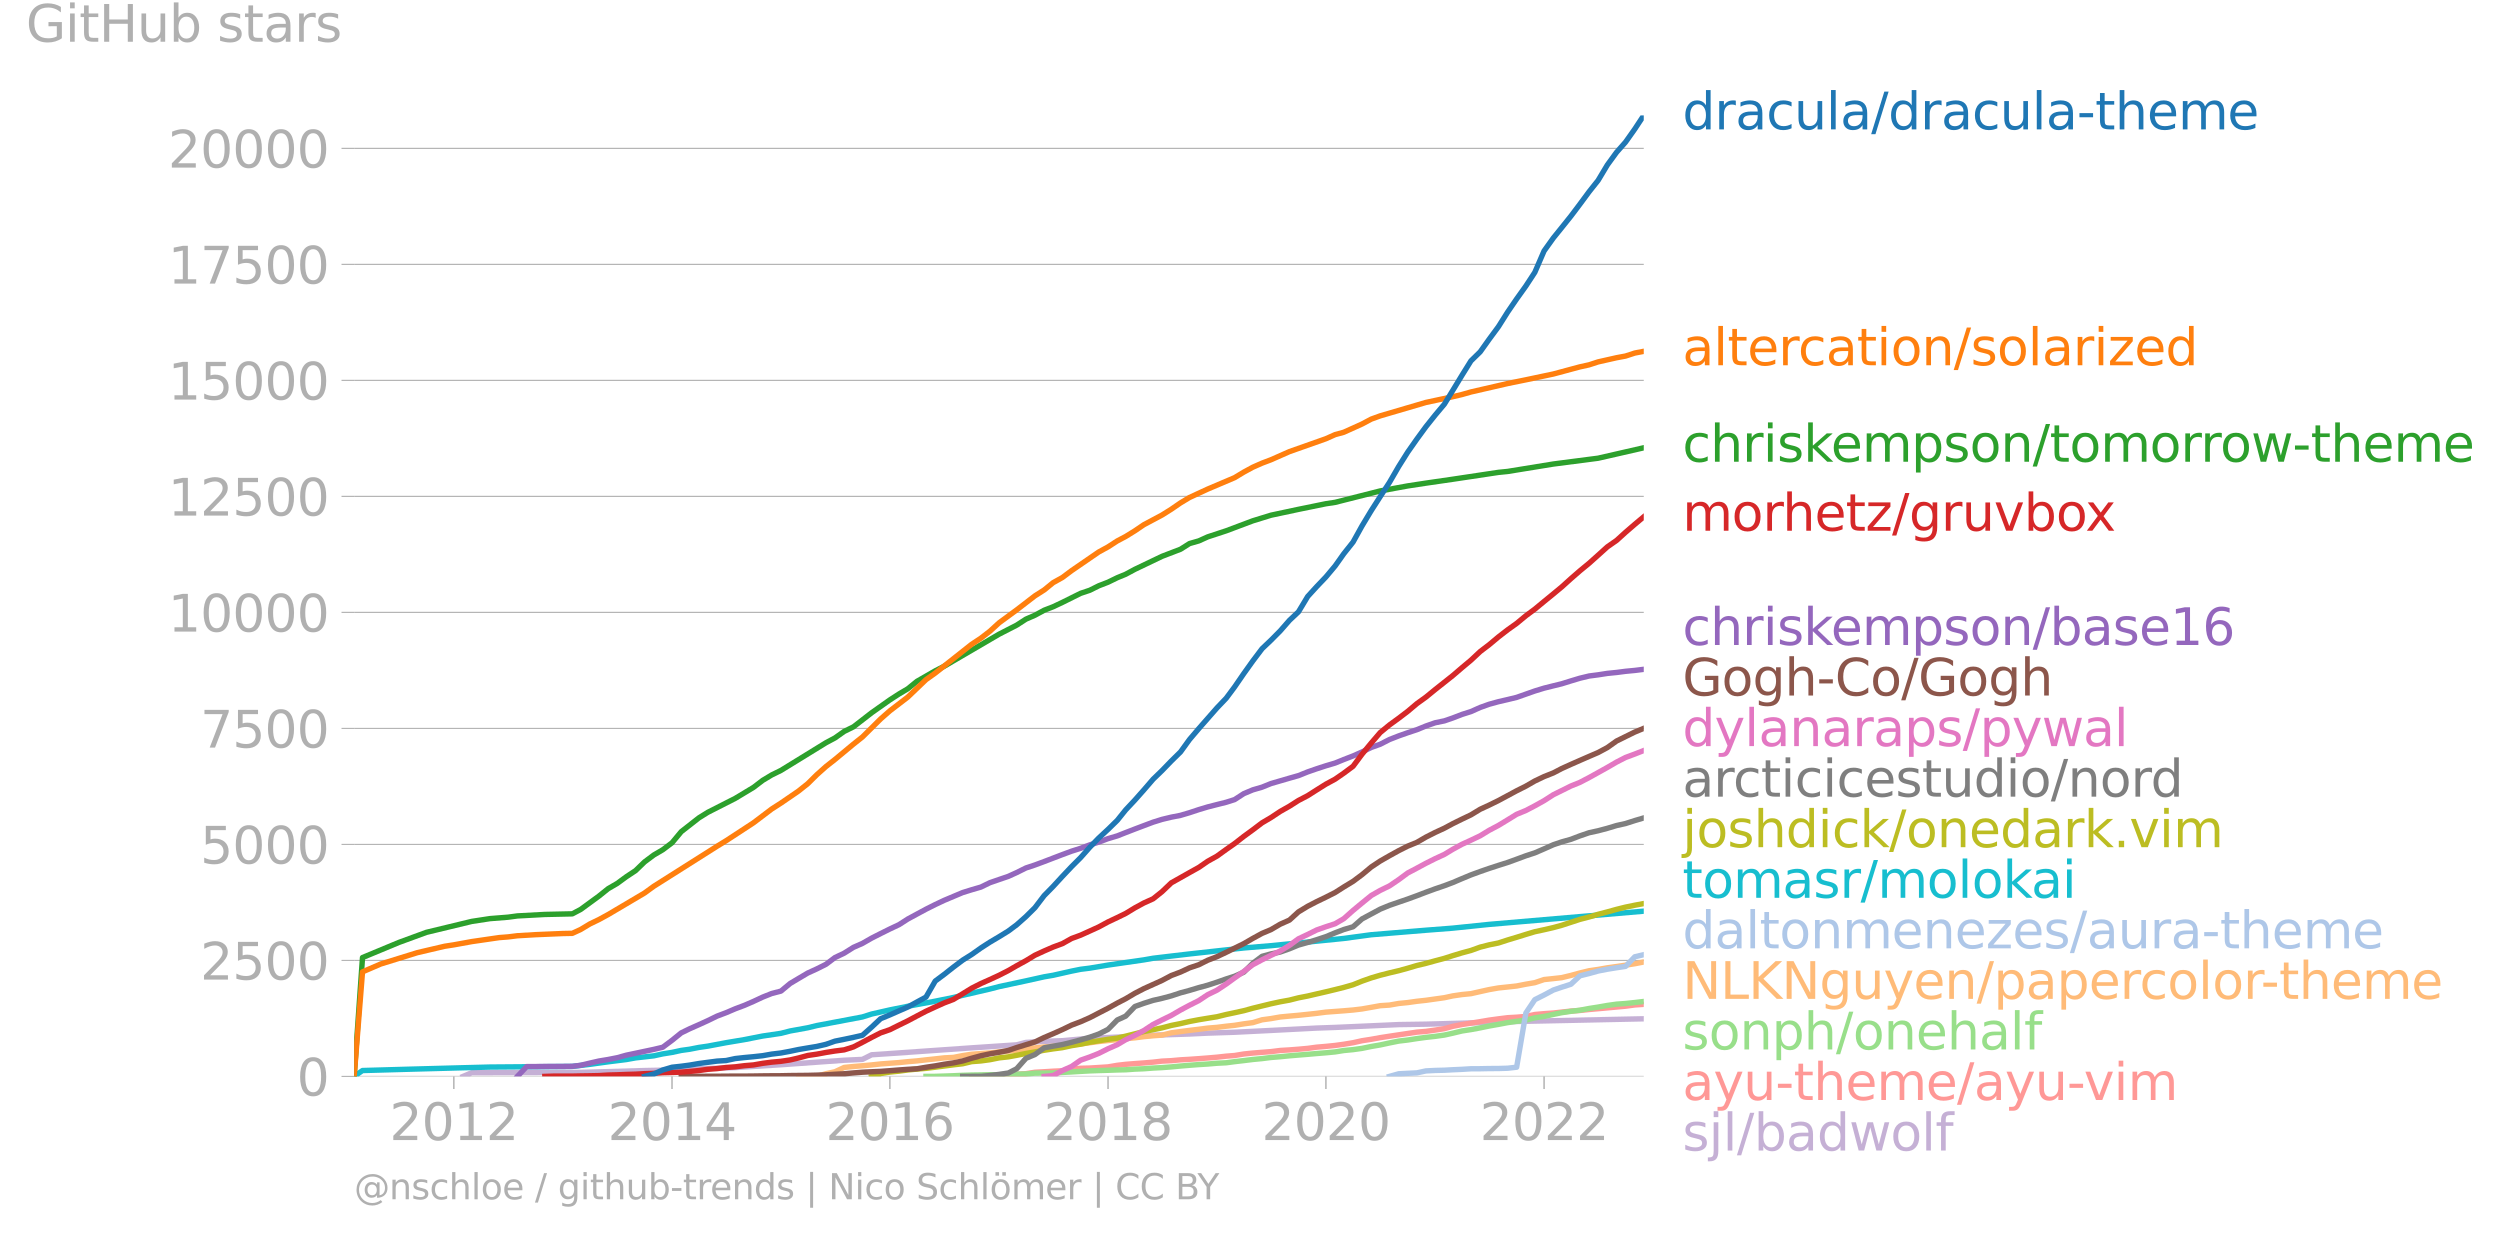 <svg xmlns="http://www.w3.org/2000/svg" xmlns:xlink="http://www.w3.org/1999/xlink" width="923.071" height="455.469" viewBox="0 0 692.303 341.602"><defs><style>*{stroke-linejoin:round;stroke-linecap:butt}</style></defs><g id="figure_1"><path id="patch_1" d="M0 341.602h692.303V0H0v341.602z" style="fill:none"/><g id="axes_1"><path id="patch_2" d="M98.073 298.075h357.12V31.963H98.073v266.112z" style="fill:none"/><g id="matplotlib.axis_1"><g id="xtick_1"><g id="line2d_1"><defs><path id="mecd833c7d2" d="M0 0v3.5" style="stroke:#b0b0b0;stroke-width:.4"/></defs><use xlink:href="#mecd833c7d2" x="125.677" y="298.075" style="fill:#b0b0b0;stroke:#b0b0b0;stroke-width:.4"/></g><g id="text_1" style="fill:#b0b0b0" transform="matrix(.14 0 0 -.14 107.862 315.713)"><defs><path id="DejaVuSans-32" d="M1228 531h2203V0H469v531q359 372 979 998 621 627 780 809 303 340 423 576 121 236 121 464 0 372-261 606-261 235-680 235-297 0-627-103-329-103-704-313v638q381 153 712 231 332 78 607 78 725 0 1156-363 431-362 431-968 0-288-108-546-107-257-392-607-78-91-497-524-418-433-1181-1211z" transform="scale(.016)"/><path id="DejaVuSans-30" d="M2034 4250q-487 0-733-480-245-479-245-1442 0-959 245-1439 246-480 733-480 491 0 736 480 246 480 246 1439 0 963-246 1442-245 480-736 480zm0 500q785 0 1199-621 414-620 414-1801 0-1178-414-1799Q2819-91 2034-91q-784 0-1198 620-414 621-414 1799 0 1181 414 1801 414 621 1198 621z" transform="scale(.016)"/><path id="DejaVuSans-31" d="M794 531h1031v3560L703 3866v575l1116 225h631V531h1031V0H794v531z" transform="scale(.016)"/></defs><use xlink:href="#DejaVuSans-32"/><use xlink:href="#DejaVuSans-30" x="63.623"/><use xlink:href="#DejaVuSans-31" x="127.246"/><use xlink:href="#DejaVuSans-32" x="190.869"/></g></g><g id="xtick_2"><use xlink:href="#mecd833c7d2" id="line2d_2" x="186.093" y="298.075" style="fill:#b0b0b0;stroke:#b0b0b0;stroke-width:.4"/><g id="text_2" style="fill:#b0b0b0" transform="matrix(.14 0 0 -.14 168.278 315.713)"><defs><path id="DejaVuSans-34" d="M2419 4116 825 1625h1594v2491zm-166 550h794V1625h666v-525h-666V0h-628v1100H313v609l1940 2957z" transform="scale(.016)"/></defs><use xlink:href="#DejaVuSans-32"/><use xlink:href="#DejaVuSans-30" x="63.623"/><use xlink:href="#DejaVuSans-31" x="127.246"/><use xlink:href="#DejaVuSans-34" x="190.869"/></g></g><g id="xtick_3"><use xlink:href="#mecd833c7d2" id="line2d_3" x="246.425" y="298.075" style="fill:#b0b0b0;stroke:#b0b0b0;stroke-width:.4"/><g id="text_3" style="fill:#b0b0b0" transform="matrix(.14 0 0 -.14 228.61 315.713)"><defs><path id="DejaVuSans-36" d="M2113 2584q-425 0-674-291-248-290-248-796 0-503 248-796 249-292 674-292t673 292q248 293 248 796 0 506-248 796-248 291-673 291zm1253 1979v-575q-238 112-480 171-242 60-480 60-625 0-955-422-329-422-376-1275 184 272 462 417 279 145 613 145 703 0 1111-427 408-426 408-1160 0-719-425-1154Q2819-91 2113-91q-810 0-1238 620-428 621-428 1799 0 1106 525 1764t1409 658q238 0 480-47t505-140z" transform="scale(.016)"/></defs><use xlink:href="#DejaVuSans-32"/><use xlink:href="#DejaVuSans-30" x="63.623"/><use xlink:href="#DejaVuSans-31" x="127.246"/><use xlink:href="#DejaVuSans-36" x="190.869"/></g></g><g id="xtick_4"><use xlink:href="#mecd833c7d2" id="line2d_4" x="306.841" y="298.075" style="fill:#b0b0b0;stroke:#b0b0b0;stroke-width:.4"/><g id="text_4" style="fill:#b0b0b0" transform="matrix(.14 0 0 -.14 289.026 315.713)"><defs><path id="DejaVuSans-38" d="M2034 2216q-450 0-708-241-257-241-257-662 0-422 257-663 258-241 708-241t709 242q260 243 260 662 0 421-258 662-257 241-711 241zm-631 268q-406 100-633 378-226 279-226 679 0 559 398 884 399 325 1092 325 697 0 1094-325t397-884q0-400-227-679-226-278-629-378 456-106 710-416 255-309 255-755 0-679-414-1042Q2806-91 2034-91q-771 0-1186 362-414 363-414 1042 0 446 256 755 257 310 713 416zm-231 997q0-362 226-565 227-203 636-203 407 0 636 203 230 203 230 565 0 363-230 566-229 203-636 203-409 0-636-203-226-203-226-566z" transform="scale(.016)"/></defs><use xlink:href="#DejaVuSans-32"/><use xlink:href="#DejaVuSans-30" x="63.623"/><use xlink:href="#DejaVuSans-31" x="127.246"/><use xlink:href="#DejaVuSans-38" x="190.869"/></g></g><g id="xtick_5"><use xlink:href="#mecd833c7d2" id="line2d_5" x="367.173" y="298.075" style="fill:#b0b0b0;stroke:#b0b0b0;stroke-width:.4"/><g id="text_5" style="fill:#b0b0b0" transform="matrix(.14 0 0 -.14 349.358 315.713)"><use xlink:href="#DejaVuSans-32"/><use xlink:href="#DejaVuSans-30" x="63.623"/><use xlink:href="#DejaVuSans-32" x="127.246"/><use xlink:href="#DejaVuSans-30" x="190.869"/></g></g><g id="xtick_6"><use xlink:href="#mecd833c7d2" id="line2d_6" x="427.589" y="298.075" style="fill:#b0b0b0;stroke:#b0b0b0;stroke-width:.4"/><g id="text_6" style="fill:#b0b0b0" transform="matrix(.14 0 0 -.14 409.774 315.713)"><use xlink:href="#DejaVuSans-32"/><use xlink:href="#DejaVuSans-30" x="63.623"/><use xlink:href="#DejaVuSans-32" x="127.246"/><use xlink:href="#DejaVuSans-32" x="190.869"/></g></g></g><g id="matplotlib.axis_2"><g id="ytick_1"><path id="line2d_7" d="M98.073 298.075h357.12" clip-path="url(#p3b2fd5dc10)" style="fill:none;stroke:#b0b0b0;stroke-width:.3;stroke-linecap:square"/><g id="line2d_8"><defs><path id="m62a5bf8135" d="M0 0h-3.5" style="stroke:#b0b0b0;stroke-width:.3"/></defs><use xlink:href="#m62a5bf8135" x="98.073" y="298.075" style="fill:#b0b0b0;stroke:#b0b0b0;stroke-width:.3"/></g><use xlink:href="#DejaVuSans-30" id="text_7" style="fill:#b0b0b0" transform="matrix(.14 0 0 -.14 82.166 303.394)"/></g><g id="ytick_2"><path id="line2d_9" d="M98.073 265.951h357.12" clip-path="url(#p3b2fd5dc10)" style="fill:none;stroke:#b0b0b0;stroke-width:.3;stroke-linecap:square"/><use xlink:href="#m62a5bf8135" id="line2d_10" x="98.073" y="265.951" style="fill:#b0b0b0;stroke:#b0b0b0;stroke-width:.3"/><g id="text_8" style="fill:#b0b0b0" transform="matrix(.14 0 0 -.14 55.443 271.27)"><defs><path id="DejaVuSans-35" d="M691 4666h2478v-532H1269V2991q137 47 274 70 138 23 276 23 781 0 1237-428 457-428 457-1159 0-753-469-1171Q2575-91 1722-91q-294 0-599 50Q819 9 494 109v635q281-153 581-228t634-75q541 0 856 284 316 284 316 772 0 487-316 771-315 285-856 285-253 0-505-56-251-56-513-175v2344z" transform="scale(.016)"/></defs><use xlink:href="#DejaVuSans-32"/><use xlink:href="#DejaVuSans-35" x="63.623"/><use xlink:href="#DejaVuSans-30" x="127.246"/><use xlink:href="#DejaVuSans-30" x="190.869"/></g></g><g id="ytick_3"><path id="line2d_11" d="M98.073 233.828h357.12" clip-path="url(#p3b2fd5dc10)" style="fill:none;stroke:#b0b0b0;stroke-width:.3;stroke-linecap:square"/><use xlink:href="#m62a5bf8135" id="line2d_12" x="98.073" y="233.828" style="fill:#b0b0b0;stroke:#b0b0b0;stroke-width:.3"/><g id="text_9" style="fill:#b0b0b0" transform="matrix(.14 0 0 -.14 55.443 239.146)"><use xlink:href="#DejaVuSans-35"/><use xlink:href="#DejaVuSans-30" x="63.623"/><use xlink:href="#DejaVuSans-30" x="127.246"/><use xlink:href="#DejaVuSans-30" x="190.869"/></g></g><g id="ytick_4"><path id="line2d_13" d="M98.073 201.704h357.12" clip-path="url(#p3b2fd5dc10)" style="fill:none;stroke:#b0b0b0;stroke-width:.3;stroke-linecap:square"/><use xlink:href="#m62a5bf8135" id="line2d_14" x="98.073" y="201.704" style="fill:#b0b0b0;stroke:#b0b0b0;stroke-width:.3"/><g id="text_10" style="fill:#b0b0b0" transform="matrix(.14 0 0 -.14 55.443 207.023)"><defs><path id="DejaVuSans-37" d="M525 4666h3000v-269L1831 0h-659l1594 4134H525v532z" transform="scale(.016)"/></defs><use xlink:href="#DejaVuSans-37"/><use xlink:href="#DejaVuSans-35" x="63.623"/><use xlink:href="#DejaVuSans-30" x="127.246"/><use xlink:href="#DejaVuSans-30" x="190.869"/></g></g><g id="ytick_5"><path id="line2d_15" d="M98.073 169.58h357.12" clip-path="url(#p3b2fd5dc10)" style="fill:none;stroke:#b0b0b0;stroke-width:.3;stroke-linecap:square"/><use xlink:href="#m62a5bf8135" id="line2d_16" x="98.073" y="169.58" style="fill:#b0b0b0;stroke:#b0b0b0;stroke-width:.3"/><g id="text_11" style="fill:#b0b0b0" transform="matrix(.14 0 0 -.14 46.536 174.9)"><use xlink:href="#DejaVuSans-31"/><use xlink:href="#DejaVuSans-30" x="63.623"/><use xlink:href="#DejaVuSans-30" x="127.246"/><use xlink:href="#DejaVuSans-30" x="190.869"/><use xlink:href="#DejaVuSans-30" x="254.492"/></g></g><g id="ytick_6"><path id="line2d_17" d="M98.073 137.457h357.12" clip-path="url(#p3b2fd5dc10)" style="fill:none;stroke:#b0b0b0;stroke-width:.3;stroke-linecap:square"/><use xlink:href="#m62a5bf8135" id="line2d_18" x="98.073" y="137.457" style="fill:#b0b0b0;stroke:#b0b0b0;stroke-width:.3"/><g id="text_12" style="fill:#b0b0b0" transform="matrix(.14 0 0 -.14 46.536 142.776)"><use xlink:href="#DejaVuSans-31"/><use xlink:href="#DejaVuSans-32" x="63.623"/><use xlink:href="#DejaVuSans-35" x="127.246"/><use xlink:href="#DejaVuSans-30" x="190.869"/><use xlink:href="#DejaVuSans-30" x="254.492"/></g></g><g id="ytick_7"><path id="line2d_19" d="M98.073 105.333h357.12" clip-path="url(#p3b2fd5dc10)" style="fill:none;stroke:#b0b0b0;stroke-width:.3;stroke-linecap:square"/><use xlink:href="#m62a5bf8135" id="line2d_20" x="98.073" y="105.333" style="fill:#b0b0b0;stroke:#b0b0b0;stroke-width:.3"/><g id="text_13" style="fill:#b0b0b0" transform="matrix(.14 0 0 -.14 46.536 110.652)"><use xlink:href="#DejaVuSans-31"/><use xlink:href="#DejaVuSans-35" x="63.623"/><use xlink:href="#DejaVuSans-30" x="127.246"/><use xlink:href="#DejaVuSans-30" x="190.869"/><use xlink:href="#DejaVuSans-30" x="254.492"/></g></g><g id="ytick_8"><path id="line2d_21" d="M98.073 73.21h357.12" clip-path="url(#p3b2fd5dc10)" style="fill:none;stroke:#b0b0b0;stroke-width:.3;stroke-linecap:square"/><use xlink:href="#m62a5bf8135" id="line2d_22" x="98.073" y="73.209" style="fill:#b0b0b0;stroke:#b0b0b0;stroke-width:.3"/><g id="text_14" style="fill:#b0b0b0" transform="matrix(.14 0 0 -.14 46.536 78.528)"><use xlink:href="#DejaVuSans-31"/><use xlink:href="#DejaVuSans-37" x="63.623"/><use xlink:href="#DejaVuSans-35" x="127.246"/><use xlink:href="#DejaVuSans-30" x="190.869"/><use xlink:href="#DejaVuSans-30" x="254.492"/></g></g><g id="ytick_9"><path id="line2d_23" d="M98.073 41.086h357.12" clip-path="url(#p3b2fd5dc10)" style="fill:none;stroke:#b0b0b0;stroke-width:.3;stroke-linecap:square"/><use xlink:href="#m62a5bf8135" id="line2d_24" x="98.073" y="41.086" style="fill:#b0b0b0;stroke:#b0b0b0;stroke-width:.3"/><g id="text_15" style="fill:#b0b0b0" transform="matrix(.14 0 0 -.14 46.536 46.405)"><use xlink:href="#DejaVuSans-32"/><use xlink:href="#DejaVuSans-30" x="63.623"/><use xlink:href="#DejaVuSans-30" x="127.246"/><use xlink:href="#DejaVuSans-30" x="190.869"/><use xlink:href="#DejaVuSans-30" x="254.492"/></g></g><g id="text_16" style="fill:#b0b0b0" transform="matrix(.14 0 0 -.14 7.2 11.563)"><defs><path id="DejaVuSans-47" d="M3809 666v1253H2778v519h1656V434q-365-259-806-392-440-133-940-133-1094 0-1712 639-617 640-617 1780 0 1144 617 1783 618 639 1712 639 456 0 867-113 411-112 758-331v-672q-350 297-744 447t-828 150q-857 0-1287-478-429-478-429-1425 0-944 429-1422 430-478 1287-478 334 0 596 58 263 58 472 180z" transform="scale(.016)"/><path id="DejaVuSans-69" d="M603 3500h575V0H603v3500zm0 1363h575v-729H603v729z" transform="scale(.016)"/><path id="DejaVuSans-74" d="M1172 4494v-994h1184v-447H1172V1153q0-428 117-550t477-122h590V0h-590q-666 0-919 248-253 249-253 905v1900H172v447h422v994h578z" transform="scale(.016)"/><path id="DejaVuSans-48" d="M628 4666h631V2753h2294v1913h631V0h-631v2222H1259V0H628v4666z" transform="scale(.016)"/><path id="DejaVuSans-75" d="M544 1381v2119h575V1403q0-497 193-746 194-248 582-248 465 0 735 297 271 297 271 810v1984h575V0h-575v538q-209-319-486-474-276-155-642-155-603 0-916 375-312 375-312 1097zm1447 2203z" transform="scale(.016)"/><path id="DejaVuSans-62" d="M3116 1747q0 634-261 995t-717 361q-457 0-718-361t-261-995q0-634 261-995t718-361q456 0 717 361t261 995zM1159 2969q182 312 458 463 277 152 661 152 638 0 1036-506 399-506 399-1331T3314 415Q2916-91 2278-91q-384 0-661 152-276 152-458 464V0H581v4863h578V2969z" transform="scale(.016)"/><path id="DejaVuSans-73" d="M2834 3397v-544q-243 125-506 187-262 63-544 63-428 0-642-131t-214-394q0-200 153-314t616-217l197-44q612-131 870-370t258-667q0-488-386-773Q2250-91 1575-91q-281 0-586 55T347 128v594q319-166 628-249 309-82 613-82 406 0 624 139 219 139 219 392 0 234-158 359-157 125-692 241l-200 47q-534 112-772 345-237 233-237 639 0 494 350 762 350 269 994 269 318 0 599-47 282-46 519-140z" transform="scale(.016)"/><path id="DejaVuSans-61" d="M2194 1759q-697 0-966-159t-269-544q0-306 202-486 202-179 548-179 479 0 768 339t289 901v128h-572zm1147 238V0h-575v531q-197-318-491-470T1556-91q-537 0-855 302-317 302-317 808 0 590 395 890 396 300 1180 300h807v57q0 397-261 614t-733 217q-300 0-585-72-284-72-546-216v532q315 122 612 182 297 61 578 61 760 0 1135-394 375-393 375-1193z" transform="scale(.016)"/><path id="DejaVuSans-72" d="M2631 2963q-97 56-211 82-114 27-251 27-488 0-749-317t-261-911V0H581v3500h578v-544q182 319 472 473 291 155 707 155 59 0 131-8 72-7 159-23l3-590z" transform="scale(.016)"/></defs><use xlink:href="#DejaVuSans-47"/><use xlink:href="#DejaVuSans-69" x="77.49"/><use xlink:href="#DejaVuSans-74" x="105.273"/><use xlink:href="#DejaVuSans-48" x="144.482"/><use xlink:href="#DejaVuSans-75" x="219.678"/><use xlink:href="#DejaVuSans-62" x="283.057"/><use xlink:href="#DejaVuSans-20" x="346.533"/><use xlink:href="#DejaVuSans-73" x="378.32"/><use xlink:href="#DejaVuSans-74" x="430.42"/><use xlink:href="#DejaVuSans-61" x="469.629"/><use xlink:href="#DejaVuSans-72" x="530.908"/><use xlink:href="#DejaVuSans-73" x="572.021"/></g></g><path id="line2d_25" d="m128.24 298.075 2.396-1.015 30.167-.09 17.686-.514 7.604-.154 4.876-.257 12.645-.412 12.645-.783 17.521-1.247 5.042-.231 2.562-1.285 5.041-.334 22.646-1.58 12.48-.836 2.562-.668 5.041-.296 5.042-.18 5.041-.462 2.562-.257 5.042-.167 4.876-.218 2.562-.078 5.042-.334 10.083-.334 5.041-.244 7.438-.244 10.083-.501 12.645-.655 5.125-.18 17.603-.784 7.521-.116 5.125-.141 7.355-.206 12.645-.398 35.208-.745h0" clip-path="url(#p3b2fd5dc10)" style="fill:none;stroke:#c5b0d5;stroke-width:1.5;stroke-linecap:square"/><path id="line2d_26" d="m269.07 298.075 2.563-.18 2.48-.154 2.561-.103 2.563-.026 2.314-.115 2.562-.18 2.48-.386 2.561-.141 2.48-.154 2.562-.116 2.562-.411 2.48-.283 2.561-.064 2.48-.154 2.562-.167 2.562-.437 2.314-.27 2.562-.206 2.48-.18 2.562-.218 2.479-.283 2.562-.128 2.562-.231 2.48-.142 2.562-.18 2.48-.192 2.561-.219 2.562-.283 2.314-.18 2.562-.423 2.48-.257 2.562-.206 2.48-.193 2.561-.321 2.563-.154 2.479-.193 2.562-.231 2.48-.334 2.561-.219 2.563-.257 2.396-.334 2.562-.424 2.48-.552 2.562-.399 2.48-.45 2.561-.398 2.562-.385 2.48-.373 2.562-.373 2.48-.205 2.561-.36 2.563-.398 2.314-.643 2.562-.5 2.48-.386 2.561-.412 2.48-.424 2.562-.347 2.562-.32 2.48-.142 2.561-.206 2.48-.54 2.562-.23 2.562-.18 2.314-.258 2.562-.282 2.48-.167 2.562-.27 2.48-.219 2.561-.23 2.562-.232 2.48-.231 2.562-.347 2.48-.167" clip-path="url(#p3b2fd5dc10)" style="fill:none;stroke:#ff9896;stroke-width:1.5;stroke-linecap:square"/><path id="line2d_27" d="m256.426 298.075 2.562-.013 2.48-.077 2.561-.09 2.562-.116 2.48-.077 2.562-.038 2.48-.052h2.561l2.563-.09 2.314-.064 2.562-.051 2.48-.232 2.561-.013 2.48-.038 2.562-.141 2.562-.142 2.48-.154 2.561-.141 2.48-.09 2.562-.077 2.562-.09 2.314-.052 2.562-.18 2.48-.102 2.562-.193 2.479-.129 2.562-.192 2.562-.244 2.48-.206 2.562-.193 2.48-.154 2.561-.218 2.562-.129 2.314-.308 2.562-.296 2.48-.308 2.562-.244 2.48-.309 2.561-.205 2.563-.257 2.479-.206 2.562-.206 2.48-.218 2.561-.206 2.563-.244 2.396-.385 2.562-.244 2.48-.347 2.562-.527 2.48-.424 2.561-.553 2.562-.514 2.48-.295 2.562-.399 2.48-.334 2.561-.282 2.563-.36 2.314-.514 2.562-.617 2.48-.385 2.561-.476 2.48-.514 2.562-.45 2.562-.488 2.48-.36 2.561-.334 2.48-.63 2.562-.385 2.562-.565 2.314-.476 2.562-.385 2.48-.296 2.562-.488 2.48-.385 2.561-.45 2.562-.36 2.48-.18 2.562-.27 2.48-.295" clip-path="url(#p3b2fd5dc10)" style="fill:none;stroke:#98df8a;stroke-width:1.5;stroke-linecap:square"/><g id="text_17" style="fill:#1f77b4" transform="matrix(.14 0 0 -.14 465.907 35.826)"><defs><path id="DejaVuSans-64" d="M2906 2969v1894h575V0h-575v525q-181-312-458-464-276-152-664-152-634 0-1033 506-398 507-398 1332t398 1331q399 506 1033 506 388 0 664-152 277-151 458-463zM947 1747q0-634 261-995t717-361q456 0 718 361 263 361 263 995t-263 995q-262 361-718 361t-717-361q-261-361-261-995z" transform="scale(.016)"/><path id="DejaVuSans-63" d="M3122 3366v-538q-244 135-489 202t-495 67q-560 0-870-355-309-354-309-995t309-996q310-354 870-354 250 0 495 67t489 202V134Q2881 22 2623-34q-257-57-548-57-791 0-1257 497-465 497-465 1341 0 856 470 1346 471 491 1290 491 265 0 518-55 253-54 491-163z" transform="scale(.016)"/><path id="DejaVuSans-6c" d="M603 4863h575V0H603v4863z" transform="scale(.016)"/><path id="DejaVuSans-2f" d="M1625 4666h531L531-594H0l1625 5260z" transform="scale(.016)"/><path id="DejaVuSans-2d" d="M313 2009h1684v-512H313v512z" transform="scale(.016)"/><path id="DejaVuSans-68" d="M3513 2113V0h-575v2094q0 497-194 743-194 247-581 247-466 0-735-297-269-296-269-809V0H581v4863h578V2956q207 316 486 472 280 156 646 156 603 0 912-373 310-373 310-1098z" transform="scale(.016)"/><path id="DejaVuSans-65" d="M3597 1894v-281H953q38-594 358-905t892-311q331 0 642 81t618 244V178Q3153 47 2828-22t-659-69q-838 0-1327 487-489 488-489 1320 0 859 464 1363 464 505 1252 505 706 0 1117-455 411-454 411-1235zm-575 169q-6 471-264 752-258 282-683 282-481 0-770-272t-333-766l2050 4z" transform="scale(.016)"/><path id="DejaVuSans-6d" d="M3328 2828q216 388 516 572t706 184q547 0 844-383 297-382 297-1088V0h-578v2094q0 503-179 746-178 244-543 244-447 0-707-297-259-296-259-809V0h-578v2094q0 506-178 748t-550 242q-441 0-701-298-259-298-259-808V0H581v3500h578v-544q197 322 472 475t653 153q382 0 649-194 267-193 395-562z" transform="scale(.016)"/></defs><use xlink:href="#DejaVuSans-64"/><use xlink:href="#DejaVuSans-72" x="63.477"/><use xlink:href="#DejaVuSans-61" x="104.59"/><use xlink:href="#DejaVuSans-63" x="165.869"/><use xlink:href="#DejaVuSans-75" x="220.85"/><use xlink:href="#DejaVuSans-6c" x="284.229"/><use xlink:href="#DejaVuSans-61" x="312.012"/><use xlink:href="#DejaVuSans-2f" x="373.291"/><use xlink:href="#DejaVuSans-64" x="406.982"/><use xlink:href="#DejaVuSans-72" x="470.459"/><use xlink:href="#DejaVuSans-61" x="511.572"/><use xlink:href="#DejaVuSans-63" x="572.852"/><use xlink:href="#DejaVuSans-75" x="627.832"/><use xlink:href="#DejaVuSans-6c" x="691.211"/><use xlink:href="#DejaVuSans-61" x="718.994"/><use xlink:href="#DejaVuSans-2d" x="780.273"/><use xlink:href="#DejaVuSans-74" x="816.357"/><use xlink:href="#DejaVuSans-68" x="855.566"/><use xlink:href="#DejaVuSans-65" x="918.945"/><use xlink:href="#DejaVuSans-6d" x="980.469"/><use xlink:href="#DejaVuSans-65" x="1077.881"/></g><g id="text_18" style="fill:#ff7f0e" transform="matrix(.14 0 0 -.14 465.907 101.152)"><defs><path id="DejaVuSans-6f" d="M1959 3097q-462 0-731-361t-269-989q0-628 267-989 268-361 733-361 460 0 728 362 269 363 269 988 0 622-269 986-268 364-728 364zm0 487q750 0 1178-488 429-487 429-1349 0-859-429-1349Q2709-91 1959-91q-753 0-1180 489-426 490-426 1349 0 862 426 1349 427 488 1180 488z" transform="scale(.016)"/><path id="DejaVuSans-6e" d="M3513 2113V0h-575v2094q0 497-194 743-194 247-581 247-466 0-735-297-269-296-269-809V0H581v3500h578v-544q207 316 486 472 280 156 646 156 603 0 912-373 310-373 310-1098z" transform="scale(.016)"/><path id="DejaVuSans-7a" d="M353 3500h2731v-525L922 459h2162V0H275v525l2163 2516H353v459z" transform="scale(.016)"/></defs><use xlink:href="#DejaVuSans-61"/><use xlink:href="#DejaVuSans-6c" x="61.279"/><use xlink:href="#DejaVuSans-74" x="89.063"/><use xlink:href="#DejaVuSans-65" x="128.271"/><use xlink:href="#DejaVuSans-72" x="189.795"/><use xlink:href="#DejaVuSans-63" x="228.658"/><use xlink:href="#DejaVuSans-61" x="283.639"/><use xlink:href="#DejaVuSans-74" x="344.918"/><use xlink:href="#DejaVuSans-69" x="384.127"/><use xlink:href="#DejaVuSans-6f" x="411.91"/><use xlink:href="#DejaVuSans-6e" x="473.092"/><use xlink:href="#DejaVuSans-2f" x="536.471"/><use xlink:href="#DejaVuSans-73" x="570.162"/><use xlink:href="#DejaVuSans-6f" x="622.262"/><use xlink:href="#DejaVuSans-6c" x="683.443"/><use xlink:href="#DejaVuSans-61" x="711.227"/><use xlink:href="#DejaVuSans-72" x="772.506"/><use xlink:href="#DejaVuSans-69" x="813.619"/><use xlink:href="#DejaVuSans-7a" x="841.402"/><use xlink:href="#DejaVuSans-65" x="893.893"/><use xlink:href="#DejaVuSans-64" x="955.416"/></g><g id="text_19" style="fill:#2ca02c" transform="matrix(.14 0 0 -.14 465.907 127.866)"><defs><path id="DejaVuSans-6b" d="M581 4863h578V1991l1716 1509h734L1753 1863 3688 0h-750L1159 1709V0H581v4863z" transform="scale(.016)"/><path id="DejaVuSans-70" d="M1159 525v-1856H581v4831h578v-531q182 312 458 463 277 152 661 152 638 0 1036-506 399-506 399-1331T3314 415Q2916-91 2278-91q-384 0-661 152-276 152-458 464zm1957 1222q0 634-261 995t-717 361q-457 0-718-361t-261-995q0-634 261-995t718-361q456 0 717 361t261 995z" transform="scale(.016)"/><path id="DejaVuSans-77" d="M269 3500h575l719-2731 715 2731h678l719-2731 716 2731h575L4050 0h-678l-753 2869L1863 0h-679L269 3500z" transform="scale(.016)"/></defs><use xlink:href="#DejaVuSans-63"/><use xlink:href="#DejaVuSans-68" x="54.98"/><use xlink:href="#DejaVuSans-72" x="118.359"/><use xlink:href="#DejaVuSans-69" x="159.473"/><use xlink:href="#DejaVuSans-73" x="187.256"/><use xlink:href="#DejaVuSans-6b" x="239.355"/><use xlink:href="#DejaVuSans-65" x="293.641"/><use xlink:href="#DejaVuSans-6d" x="355.164"/><use xlink:href="#DejaVuSans-70" x="452.576"/><use xlink:href="#DejaVuSans-73" x="516.053"/><use xlink:href="#DejaVuSans-6f" x="568.152"/><use xlink:href="#DejaVuSans-6e" x="629.334"/><use xlink:href="#DejaVuSans-2f" x="692.713"/><use xlink:href="#DejaVuSans-74" x="726.404"/><use xlink:href="#DejaVuSans-6f" x="765.613"/><use xlink:href="#DejaVuSans-6d" x="826.795"/><use xlink:href="#DejaVuSans-6f" x="924.207"/><use xlink:href="#DejaVuSans-72" x="985.389"/><use xlink:href="#DejaVuSans-72" x="1024.752"/><use xlink:href="#DejaVuSans-6f" x="1063.615"/><use xlink:href="#DejaVuSans-77" x="1124.797"/><use xlink:href="#DejaVuSans-2d" x="1206.584"/><use xlink:href="#DejaVuSans-74" x="1242.668"/><use xlink:href="#DejaVuSans-68" x="1281.877"/><use xlink:href="#DejaVuSans-65" x="1345.256"/><use xlink:href="#DejaVuSans-6d" x="1406.779"/><use xlink:href="#DejaVuSans-65" x="1504.191"/></g><g id="text_20" style="fill:#d62728" transform="matrix(.14 0 0 -.14 465.907 146.974)"><defs><path id="DejaVuSans-67" d="M2906 1791q0 625-258 968-257 344-723 344-462 0-720-344-258-343-258-968 0-622 258-966t720-344q466 0 723 344 258 344 258 966zm575-1357q0-893-397-1329-396-436-1215-436-303 0-572 45t-522 139v559q253-137 500-202 247-66 503-66 566 0 847 295t281 892v285q-178-310-456-463T1784 0Q1141 0 747 490 353 981 353 1791q0 812 394 1302 394 491 1037 491 388 0 666-153t456-462v531h575V434z" transform="scale(.016)"/><path id="DejaVuSans-76" d="M191 3500h609L1894 563l1094 2937h609L2284 0h-781L191 3500z" transform="scale(.016)"/><path id="DejaVuSans-78" d="M3513 3500 2247 1797 3578 0h-678L1881 1375 863 0H184l1360 1831L300 3500h678l928-1247 928 1247h679z" transform="scale(.016)"/></defs><use xlink:href="#DejaVuSans-6d"/><use xlink:href="#DejaVuSans-6f" x="97.412"/><use xlink:href="#DejaVuSans-72" x="158.594"/><use xlink:href="#DejaVuSans-68" x="197.957"/><use xlink:href="#DejaVuSans-65" x="261.336"/><use xlink:href="#DejaVuSans-74" x="322.859"/><use xlink:href="#DejaVuSans-7a" x="362.068"/><use xlink:href="#DejaVuSans-2f" x="414.559"/><use xlink:href="#DejaVuSans-67" x="448.25"/><use xlink:href="#DejaVuSans-72" x="511.727"/><use xlink:href="#DejaVuSans-75" x="552.84"/><use xlink:href="#DejaVuSans-76" x="616.219"/><use xlink:href="#DejaVuSans-62" x="675.398"/><use xlink:href="#DejaVuSans-6f" x="738.875"/><use xlink:href="#DejaVuSans-78" x="796.932"/></g><g id="text_21" style="fill:#9467bd" transform="matrix(.14 0 0 -.14 465.907 178.612)"><use xlink:href="#DejaVuSans-63"/><use xlink:href="#DejaVuSans-68" x="54.98"/><use xlink:href="#DejaVuSans-72" x="118.359"/><use xlink:href="#DejaVuSans-69" x="159.473"/><use xlink:href="#DejaVuSans-73" x="187.256"/><use xlink:href="#DejaVuSans-6b" x="239.355"/><use xlink:href="#DejaVuSans-65" x="293.641"/><use xlink:href="#DejaVuSans-6d" x="355.164"/><use xlink:href="#DejaVuSans-70" x="452.576"/><use xlink:href="#DejaVuSans-73" x="516.053"/><use xlink:href="#DejaVuSans-6f" x="568.152"/><use xlink:href="#DejaVuSans-6e" x="629.334"/><use xlink:href="#DejaVuSans-2f" x="692.713"/><use xlink:href="#DejaVuSans-62" x="726.404"/><use xlink:href="#DejaVuSans-61" x="789.881"/><use xlink:href="#DejaVuSans-73" x="851.16"/><use xlink:href="#DejaVuSans-65" x="903.26"/><use xlink:href="#DejaVuSans-31" x="964.783"/><use xlink:href="#DejaVuSans-36" x="1028.406"/></g><g id="text_22" style="fill:#8c564b" transform="matrix(.14 0 0 -.14 465.907 192.612)"><defs><path id="DejaVuSans-43" d="M4122 4306v-665q-319 297-680 443-361 147-767 147-800 0-1225-489t-425-1414q0-922 425-1411t1225-489q406 0 767 147t680 444V359q-331-225-702-338-370-112-782-112-1060 0-1670 648-609 649-609 1771 0 1125 609 1773 610 649 1670 649 418 0 788-111 371-111 696-333z" transform="scale(.016)"/></defs><use xlink:href="#DejaVuSans-47"/><use xlink:href="#DejaVuSans-6f" x="77.49"/><use xlink:href="#DejaVuSans-67" x="138.672"/><use xlink:href="#DejaVuSans-68" x="202.148"/><use xlink:href="#DejaVuSans-2d" x="265.527"/><use xlink:href="#DejaVuSans-43" x="301.611"/><use xlink:href="#DejaVuSans-6f" x="371.436"/><use xlink:href="#DejaVuSans-2f" x="432.617"/><use xlink:href="#DejaVuSans-47" x="466.309"/><use xlink:href="#DejaVuSans-6f" x="543.799"/><use xlink:href="#DejaVuSans-67" x="604.98"/><use xlink:href="#DejaVuSans-68" x="668.457"/></g><g id="text_23" style="fill:#e377c2" transform="matrix(.14 0 0 -.14 465.907 206.612)"><defs><path id="DejaVuSans-79" d="M2059-325q-243-625-475-815-231-191-618-191H506v481h338q237 0 368 113 132 112 291 531l103 262L191 3500h609L1894 763l1094 2737h609L2059-325z" transform="scale(.016)"/></defs><use xlink:href="#DejaVuSans-64"/><use xlink:href="#DejaVuSans-79" x="63.477"/><use xlink:href="#DejaVuSans-6c" x="122.656"/><use xlink:href="#DejaVuSans-61" x="150.439"/><use xlink:href="#DejaVuSans-6e" x="211.719"/><use xlink:href="#DejaVuSans-61" x="275.098"/><use xlink:href="#DejaVuSans-72" x="336.377"/><use xlink:href="#DejaVuSans-61" x="377.49"/><use xlink:href="#DejaVuSans-70" x="438.77"/><use xlink:href="#DejaVuSans-73" x="502.246"/><use xlink:href="#DejaVuSans-2f" x="554.346"/><use xlink:href="#DejaVuSans-70" x="588.037"/><use xlink:href="#DejaVuSans-79" x="651.514"/><use xlink:href="#DejaVuSans-77" x="710.693"/><use xlink:href="#DejaVuSans-61" x="792.48"/><use xlink:href="#DejaVuSans-6c" x="853.76"/></g><g id="text_24" style="fill:#7f7f7f" transform="matrix(.14 0 0 -.14 465.907 220.612)"><use xlink:href="#DejaVuSans-61"/><use xlink:href="#DejaVuSans-72" x="61.279"/><use xlink:href="#DejaVuSans-63" x="100.143"/><use xlink:href="#DejaVuSans-74" x="155.123"/><use xlink:href="#DejaVuSans-69" x="194.332"/><use xlink:href="#DejaVuSans-63" x="222.115"/><use xlink:href="#DejaVuSans-69" x="277.096"/><use xlink:href="#DejaVuSans-63" x="304.879"/><use xlink:href="#DejaVuSans-65" x="359.859"/><use xlink:href="#DejaVuSans-73" x="421.383"/><use xlink:href="#DejaVuSans-74" x="473.482"/><use xlink:href="#DejaVuSans-75" x="512.691"/><use xlink:href="#DejaVuSans-64" x="576.07"/><use xlink:href="#DejaVuSans-69" x="639.547"/><use xlink:href="#DejaVuSans-6f" x="667.33"/><use xlink:href="#DejaVuSans-2f" x="728.512"/><use xlink:href="#DejaVuSans-6e" x="762.203"/><use xlink:href="#DejaVuSans-6f" x="825.582"/><use xlink:href="#DejaVuSans-72" x="886.764"/><use xlink:href="#DejaVuSans-64" x="926.127"/></g><g id="text_25" style="fill:#bcbd22" transform="matrix(.14 0 0 -.14 465.907 234.612)"><defs><path id="DejaVuSans-6a" d="M603 3500h575V-63q0-668-255-968-254-300-820-300h-219v487H38q328 0 446 152Q603-541 603-63v3563zm0 1363h575v-729H603v729z" transform="scale(.016)"/><path id="DejaVuSans-2e" d="M684 794h660V0H684v794z" transform="scale(.016)"/></defs><use xlink:href="#DejaVuSans-6a"/><use xlink:href="#DejaVuSans-6f" x="27.783"/><use xlink:href="#DejaVuSans-73" x="88.965"/><use xlink:href="#DejaVuSans-68" x="141.064"/><use xlink:href="#DejaVuSans-64" x="204.443"/><use xlink:href="#DejaVuSans-69" x="267.92"/><use xlink:href="#DejaVuSans-63" x="295.703"/><use xlink:href="#DejaVuSans-6b" x="350.684"/><use xlink:href="#DejaVuSans-2f" x="408.594"/><use xlink:href="#DejaVuSans-6f" x="442.285"/><use xlink:href="#DejaVuSans-6e" x="503.467"/><use xlink:href="#DejaVuSans-65" x="566.846"/><use xlink:href="#DejaVuSans-64" x="628.369"/><use xlink:href="#DejaVuSans-61" x="691.846"/><use xlink:href="#DejaVuSans-72" x="753.125"/><use xlink:href="#DejaVuSans-6b" x="794.238"/><use xlink:href="#DejaVuSans-2e" x="852.148"/><use xlink:href="#DejaVuSans-76" x="883.936"/><use xlink:href="#DejaVuSans-69" x="943.115"/><use xlink:href="#DejaVuSans-6d" x="970.898"/></g><g id="text_26" style="fill:#17becf" transform="matrix(.14 0 0 -.14 465.907 248.612)"><use xlink:href="#DejaVuSans-74"/><use xlink:href="#DejaVuSans-6f" x="39.209"/><use xlink:href="#DejaVuSans-6d" x="100.391"/><use xlink:href="#DejaVuSans-61" x="197.803"/><use xlink:href="#DejaVuSans-73" x="259.082"/><use xlink:href="#DejaVuSans-72" x="311.182"/><use xlink:href="#DejaVuSans-2f" x="352.295"/><use xlink:href="#DejaVuSans-6d" x="385.986"/><use xlink:href="#DejaVuSans-6f" x="483.398"/><use xlink:href="#DejaVuSans-6c" x="544.58"/><use xlink:href="#DejaVuSans-6f" x="572.363"/><use xlink:href="#DejaVuSans-6b" x="633.545"/><use xlink:href="#DejaVuSans-61" x="689.705"/><use xlink:href="#DejaVuSans-69" x="750.984"/></g><g id="text_27" style="fill:#aec7e8" transform="matrix(.14 0 0 -.14 465.907 262.612)"><use xlink:href="#DejaVuSans-64"/><use xlink:href="#DejaVuSans-61" x="63.477"/><use xlink:href="#DejaVuSans-6c" x="124.756"/><use xlink:href="#DejaVuSans-74" x="152.539"/><use xlink:href="#DejaVuSans-6f" x="191.748"/><use xlink:href="#DejaVuSans-6e" x="252.93"/><use xlink:href="#DejaVuSans-6d" x="316.309"/><use xlink:href="#DejaVuSans-65" x="413.721"/><use xlink:href="#DejaVuSans-6e" x="475.244"/><use xlink:href="#DejaVuSans-65" x="538.623"/><use xlink:href="#DejaVuSans-7a" x="600.146"/><use xlink:href="#DejaVuSans-65" x="652.637"/><use xlink:href="#DejaVuSans-73" x="714.16"/><use xlink:href="#DejaVuSans-2f" x="766.26"/><use xlink:href="#DejaVuSans-61" x="799.951"/><use xlink:href="#DejaVuSans-75" x="861.23"/><use xlink:href="#DejaVuSans-72" x="924.609"/><use xlink:href="#DejaVuSans-61" x="965.723"/><use xlink:href="#DejaVuSans-2d" x="1027.002"/><use xlink:href="#DejaVuSans-74" x="1063.086"/><use xlink:href="#DejaVuSans-68" x="1102.295"/><use xlink:href="#DejaVuSans-65" x="1165.674"/><use xlink:href="#DejaVuSans-6d" x="1227.197"/><use xlink:href="#DejaVuSans-65" x="1324.609"/></g><g id="text_28" style="fill:#ffbb78" transform="matrix(.14 0 0 -.14 465.907 276.612)"><defs><path id="DejaVuSans-4e" d="M628 4666h850L3547 763v3903h612V0h-850L1241 3903V0H628v4666z" transform="scale(.016)"/><path id="DejaVuSans-4c" d="M628 4666h631V531h2272V0H628v4666z" transform="scale(.016)"/><path id="DejaVuSans-4b" d="M628 4666h631V2694l2094 1972h813L1850 2491 4331 0h-831L1259 2247V0H628v4666z" transform="scale(.016)"/></defs><use xlink:href="#DejaVuSans-4e"/><use xlink:href="#DejaVuSans-4c" x="74.805"/><use xlink:href="#DejaVuSans-4b" x="130.518"/><use xlink:href="#DejaVuSans-4e" x="196.094"/><use xlink:href="#DejaVuSans-67" x="270.898"/><use xlink:href="#DejaVuSans-75" x="334.375"/><use xlink:href="#DejaVuSans-79" x="397.754"/><use xlink:href="#DejaVuSans-65" x="456.934"/><use xlink:href="#DejaVuSans-6e" x="518.457"/><use xlink:href="#DejaVuSans-2f" x="581.836"/><use xlink:href="#DejaVuSans-70" x="615.527"/><use xlink:href="#DejaVuSans-61" x="679.004"/><use xlink:href="#DejaVuSans-70" x="740.283"/><use xlink:href="#DejaVuSans-65" x="803.76"/><use xlink:href="#DejaVuSans-72" x="865.283"/><use xlink:href="#DejaVuSans-63" x="904.146"/><use xlink:href="#DejaVuSans-6f" x="959.127"/><use xlink:href="#DejaVuSans-6c" x="1020.309"/><use xlink:href="#DejaVuSans-6f" x="1048.092"/><use xlink:href="#DejaVuSans-72" x="1109.273"/><use xlink:href="#DejaVuSans-2d" x="1144.012"/><use xlink:href="#DejaVuSans-74" x="1180.096"/><use xlink:href="#DejaVuSans-68" x="1219.305"/><use xlink:href="#DejaVuSans-65" x="1282.684"/><use xlink:href="#DejaVuSans-6d" x="1344.207"/><use xlink:href="#DejaVuSans-65" x="1441.619"/></g><g id="text_29" style="fill:#98df8a" transform="matrix(.14 0 0 -.14 465.907 290.612)"><defs><path id="DejaVuSans-66" d="M2375 4863v-479h-550q-309 0-430-125-120-125-120-450v-309h947v-447h-947V0H697v3053H147v447h550v244q0 584 272 851 272 268 862 268h544z" transform="scale(.016)"/></defs><use xlink:href="#DejaVuSans-73"/><use xlink:href="#DejaVuSans-6f" x="52.1"/><use xlink:href="#DejaVuSans-6e" x="113.281"/><use xlink:href="#DejaVuSans-70" x="176.66"/><use xlink:href="#DejaVuSans-68" x="240.137"/><use xlink:href="#DejaVuSans-2f" x="303.516"/><use xlink:href="#DejaVuSans-6f" x="337.207"/><use xlink:href="#DejaVuSans-6e" x="398.389"/><use xlink:href="#DejaVuSans-65" x="461.768"/><use xlink:href="#DejaVuSans-68" x="523.291"/><use xlink:href="#DejaVuSans-61" x="586.67"/><use xlink:href="#DejaVuSans-6c" x="647.949"/><use xlink:href="#DejaVuSans-66" x="675.732"/></g><g id="text_30" style="fill:#ff9896" transform="matrix(.14 0 0 -.14 465.907 304.612)"><use xlink:href="#DejaVuSans-61"/><use xlink:href="#DejaVuSans-79" x="61.279"/><use xlink:href="#DejaVuSans-75" x="120.459"/><use xlink:href="#DejaVuSans-2d" x="183.838"/><use xlink:href="#DejaVuSans-74" x="219.922"/><use xlink:href="#DejaVuSans-68" x="259.131"/><use xlink:href="#DejaVuSans-65" x="322.51"/><use xlink:href="#DejaVuSans-6d" x="384.033"/><use xlink:href="#DejaVuSans-65" x="481.445"/><use xlink:href="#DejaVuSans-2f" x="542.969"/><use xlink:href="#DejaVuSans-61" x="576.66"/><use xlink:href="#DejaVuSans-79" x="637.939"/><use xlink:href="#DejaVuSans-75" x="697.119"/><use xlink:href="#DejaVuSans-2d" x="760.498"/><use xlink:href="#DejaVuSans-76" x="793.957"/><use xlink:href="#DejaVuSans-69" x="853.137"/><use xlink:href="#DejaVuSans-6d" x="880.92"/></g><g id="text_31" style="fill:#c5b0d5" transform="matrix(.14 0 0 -.14 465.907 318.612)"><use xlink:href="#DejaVuSans-73"/><use xlink:href="#DejaVuSans-6a" x="52.1"/><use xlink:href="#DejaVuSans-6c" x="79.883"/><use xlink:href="#DejaVuSans-2f" x="107.666"/><use xlink:href="#DejaVuSans-62" x="141.357"/><use xlink:href="#DejaVuSans-61" x="204.834"/><use xlink:href="#DejaVuSans-64" x="266.113"/><use xlink:href="#DejaVuSans-77" x="329.59"/><use xlink:href="#DejaVuSans-6f" x="411.377"/><use xlink:href="#DejaVuSans-6c" x="472.559"/><use xlink:href="#DejaVuSans-66" x="500.342"/></g><g id="text_32" style="fill:#b0b0b0" transform="matrix(.097 0 0 -.097 98.073 332.111)"><defs><path id="DejaVuSans-40" d="M2381 1678q0-447 222-702 222-254 610-254 384 0 604 256 221 256 221 700 0 438-225 695-225 258-607 258-378 0-602-256-223-256-223-697zm1703-934q-187-241-429-355t-564-114q-538 0-874 389t-336 1014q0 625 337 1015 338 391 873 391 322 0 565-117 244-117 428-354v409h447V722q457 69 714 417 258 349 258 902 0 334-99 628-98 294-298 544-325 409-792 626t-1017 217q-384 0-738-102-353-101-653-301-490-319-767-836-276-517-276-1120 0-497 179-932 180-434 521-765 328-325 759-495 431-171 922-171 403 0 792 136t714 389l281-347q-390-303-851-464t-936-161q-578 0-1091 205-512 205-912 595Q841 78 631 592q-209 514-209 1105 0 569 212 1084 213 516 607 907 403 396 931 607t1119 211q662 0 1229-272 568-271 952-771 234-307 357-666 124-359 124-744 0-822-497-1297T4084 263v481z" transform="scale(.016)"/><path id="DejaVuSans-7c" d="M1344 4891v-6400H813v6400h531z" transform="scale(.016)"/><path id="DejaVuSans-53" d="M3425 4513v-616q-359 172-678 256-319 85-616 85-515 0-795-200t-280-569q0-310 186-468 186-157 705-254l381-78q706-135 1042-474t336-907q0-679-455-1029Q2797-91 1919-91q-331 0-705 75-373 75-773 222v650q384-215 753-325 369-109 725-109 540 0 834 212 294 213 294 607 0 343-211 537t-692 291l-385 75q-706 140-1022 440-315 300-315 835 0 619 436 975t1201 356q329 0 669-60 341-59 697-177z" transform="scale(.016)"/><path id="DejaVuSans-f6" d="M1959 3097q-462 0-731-361t-269-989q0-628 267-989 268-361 733-361 460 0 728 362 269 363 269 988 0 622-269 986-268 364-728 364zm0 487q750 0 1178-488 429-487 429-1349 0-859-429-1349Q2709-91 1959-91q-753 0-1180 489-426 490-426 1349 0 862 426 1349 427 488 1180 488zm295 1266h634v-631h-634v631zm-1222 0h634v-631h-634v631z" transform="scale(.016)"/><path id="DejaVuSans-42" d="M1259 2228V519h1013q509 0 754 211 246 211 246 645 0 438-246 645-245 208-754 208H1259zm0 1919V2741h935q462 0 688 173 227 174 227 530 0 353-227 528-226 175-688 175h-935zm-631 519h1613q722 0 1112-300 391-300 391-853 0-429-200-682t-588-315q466-100 724-418 258-317 258-792 0-625-425-966Q3088 0 2303 0H628v4666z" transform="scale(.016)"/><path id="DejaVuSans-59" d="M-13 4666h679l1293-1919 1285 1919h678L2272 2222V0h-634v2222L-13 4666z" transform="scale(.016)"/></defs><use xlink:href="#DejaVuSans-40"/><use xlink:href="#DejaVuSans-6e" x="100"/><use xlink:href="#DejaVuSans-73" x="163.379"/><use xlink:href="#DejaVuSans-63" x="215.479"/><use xlink:href="#DejaVuSans-68" x="270.459"/><use xlink:href="#DejaVuSans-6c" x="333.838"/><use xlink:href="#DejaVuSans-6f" x="361.621"/><use xlink:href="#DejaVuSans-65" x="422.803"/><use xlink:href="#DejaVuSans-20" x="484.326"/><use xlink:href="#DejaVuSans-2f" x="516.113"/><use xlink:href="#DejaVuSans-20" x="549.805"/><use xlink:href="#DejaVuSans-67" x="581.592"/><use xlink:href="#DejaVuSans-69" x="645.068"/><use xlink:href="#DejaVuSans-74" x="672.852"/><use xlink:href="#DejaVuSans-68" x="712.061"/><use xlink:href="#DejaVuSans-75" x="775.439"/><use xlink:href="#DejaVuSans-62" x="838.818"/><use xlink:href="#DejaVuSans-2d" x="902.295"/><use xlink:href="#DejaVuSans-74" x="938.379"/><use xlink:href="#DejaVuSans-72" x="977.588"/><use xlink:href="#DejaVuSans-65" x="1016.451"/><use xlink:href="#DejaVuSans-6e" x="1077.975"/><use xlink:href="#DejaVuSans-64" x="1141.354"/><use xlink:href="#DejaVuSans-73" x="1204.83"/><use xlink:href="#DejaVuSans-20" x="1256.93"/><use xlink:href="#DejaVuSans-7c" x="1288.717"/><use xlink:href="#DejaVuSans-20" x="1322.408"/><use xlink:href="#DejaVuSans-4e" x="1354.195"/><use xlink:href="#DejaVuSans-69" x="1429"/><use xlink:href="#DejaVuSans-63" x="1456.783"/><use xlink:href="#DejaVuSans-6f" x="1511.764"/><use xlink:href="#DejaVuSans-20" x="1572.945"/><use xlink:href="#DejaVuSans-53" x="1604.732"/><use xlink:href="#DejaVuSans-63" x="1668.209"/><use xlink:href="#DejaVuSans-68" x="1723.189"/><use xlink:href="#DejaVuSans-6c" x="1786.568"/><use xlink:href="#DejaVuSans-f6" x="1814.352"/><use xlink:href="#DejaVuSans-6d" x="1875.533"/><use xlink:href="#DejaVuSans-65" x="1972.945"/><use xlink:href="#DejaVuSans-72" x="2034.469"/><use xlink:href="#DejaVuSans-20" x="2075.582"/><use xlink:href="#DejaVuSans-7c" x="2107.369"/><use xlink:href="#DejaVuSans-20" x="2141.061"/><use xlink:href="#DejaVuSans-43" x="2172.848"/><use xlink:href="#DejaVuSans-43" x="2242.672"/><use xlink:href="#DejaVuSans-20" x="2312.496"/><use xlink:href="#DejaVuSans-42" x="2344.283"/><use xlink:href="#DejaVuSans-59" x="2407.387"/></g><path id="line2d_28" d="m221.135 298.075 2.562-.013h2.48l2.562-.732 2.48-.54 2.561-1.195 2.562-.257 2.48-.206 2.562-.231 2.48-.27 2.561-.193 2.563-.192 2.396-.244 2.562-.219 2.48-.283 2.562-.27 2.48-.282 2.561-.129 2.562-.5 2.48-.373 2.562-.193 2.48-.18 2.561-.283 2.563-.231 2.314-.193 2.562-.398 2.48-.283 2.561-.257 2.48-.18 2.562-.218 2.562-.193 2.48-.231 2.561-.347 2.48-.334 2.562-.27 2.562-.244 2.314-.283 2.562-.231 2.48-.321 2.562-.244 2.479-.18 2.562-.643 2.562-.347 2.48-.321 2.562-.308 2.48-.322 2.561-.205 2.562-.321 2.314-.245 2.562-.41 2.48-.335 2.562-.784 2.48-.334 2.561-.45 2.563-.244 2.479-.218 2.562-.27 2.48-.27 2.561-.334 2.563-.193 2.396-.18 2.562-.218 2.48-.295 2.562-.45 2.48-.45 2.561-.167 2.562-.45 2.48-.244 2.562-.36 2.48-.27 2.561-.36 2.563-.359 2.314-.501 2.562-.373 2.48-.244 2.561-.578 2.48-.553 2.562-.45 2.562-.27 2.48-.27 2.561-.5 2.48-.424 2.562-.861 2.562-.27 2.314-.257 2.562-.617 2.48-.68 2.562-.618 2.48-.36 2.561-.45 2.562-.359 2.48-.372 2.562-.399 2.48-.488" clip-path="url(#p3b2fd5dc10)" style="fill:none;stroke:#ffbb78;stroke-width:1.5;stroke-linecap:square"/><path id="line2d_29" d="m384.777 298.075 2.562-.72 2.48-.128 2.562-.129 2.48-.54 2.561-.128 2.563-.064 2.314-.129 2.562-.115 2.48-.155 2.561-.012 2.48-.052 2.562-.013 2.562-.077 2.48-.282 2.561-15.021 2.48-3.688 2.562-1.285 2.562-1.375 2.314-.784 2.562-.822 2.48-2.339 2.562-.63 2.48-.693 2.561-.501 2.562-.412 2.48-.372 2.562-2.66 2.48-.591" clip-path="url(#p3b2fd5dc10)" style="fill:none;stroke:#aec7e8;stroke-width:1.5;stroke-linecap:square"/><path id="line2d_30" d="m98.073 298.075 2.314-1.62 12.645-.359 15.207-.411 7.439-.193 22.81-.18 4.877-.578 5.041-.694 5.042-.63 2.562-.462 5.041-.566 2.48-.54 2.562-.41 2.562-.553 2.314-.321 2.562-.501 2.48-.36 5.041-.95 5.124-.862 5.042-.99 5.041-.745 2.562-.655 4.876-.886 2.48-.604 12.645-2.39 2.562-.81 5.041-1.143 4.96-1.003 7.603-1.413 5.041-1.028 10.083-2.339 2.562-.668 7.439-1.593 5.041-1.118 2.48-.424 5.124-1.157 2.48-.5 2.561-.322 5.042-.848 9.918-1.44 2.562-.449 5.041-.604 5.042-.59 15.041-1.658 7.521-.63 20.166-2.005 7.604-1.028 15.124-1.246 7.439-.578 10.083-1.041 42.811-3.662h0" clip-path="url(#p3b2fd5dc10)" style="fill:none;stroke:#17becf;stroke-width:1.5;stroke-linecap:square"/><path id="line2d_31" d="m241.384 298.075 2.48-.797 2.561-.398 2.563-.257 2.396-.321 2.562-.245 2.48-.205 2.562-.321 2.48-.322 2.561-.334 2.562-.295 2.48-.591 2.562-.193 2.48-.334 2.561-.514 2.563-.283 2.314-.424 2.562-.514 2.48-.424 2.561-.462 2.48-.386 2.562-.334 2.562-.553 2.48-.41 2.561-.54 2.48-.399 2.562-.41 2.562-.335 2.314-.54 2.562-.642 2.48-.63 2.562-.514 2.479-.514 2.562-.668 2.562-.514 2.48-.578 2.562-.488 2.48-.412 2.561-.41 2.562-.63 2.314-.489 2.562-.565 2.48-.681 2.562-.63 2.48-.604 2.561-.552 2.563-.463 2.479-.63 2.562-.5 2.48-.579 2.561-.59 2.563-.618 2.396-.603 2.562-.733 2.48-1.002 2.562-.9 2.48-.732 2.561-.655 2.562-.604 2.48-.681 2.562-.758 2.48-.591 2.561-.707 2.563-.681 2.314-.745 2.562-.771 2.48-.669 2.561-.925 2.48-.63 2.562-.513 2.562-.836 2.48-.745 2.561-.797 2.48-.745 2.562-.552 2.562-.591 2.314-.63 2.562-.835 2.48-.81 2.562-.668 2.48-.732 2.561-.668 2.562-.707 2.48-.617 2.562-.527 2.48-.462" clip-path="url(#p3b2fd5dc10)" style="fill:none;stroke:#bcbd22;stroke-width:1.5;stroke-linecap:square"/><path id="line2d_32" d="m266.591 298.075 2.48-.013h2.562l2.48-.231 2.561-.309 2.563-.385 2.314-1.182 2.562-2.892 2.48-1.027 2.561-1.876 2.48-.45 2.562-.45 2.562-.63 2.48-.668 2.561-.745 2.48-.874 2.562-1.285 2.562-2.608 2.314-1.054 2.562-2.672 2.48-.887 2.562-.81 2.479-.565 2.562-.681 2.562-.848 2.48-.668 2.562-.771 2.48-.668 2.561-.836 2.562-.9 2.314-.744 2.562-1.131 2.48-2.454 2.562-1.928 2.48-.68 2.561-.515 2.563-.9 2.479-1.027 2.562-.72 2.48-.758 2.561-.848 2.563-1.066 2.396-.913 2.562-.758 2.48-2.171 2.562-1.375 2.48-1.337 2.561-1.053 2.562-.887 2.48-.848 2.562-.938 2.48-.95 2.561-.939 2.563-.874 2.314-.873 2.562-1.093 2.48-1.028 2.561-.938 2.48-.86 2.562-.836 2.562-.81 2.48-.899 2.561-.95 2.48-.81 2.562-1.105 2.562-1.144 2.314-.783 2.562-.72 2.48-.95 2.562-.875 2.48-.54 2.561-.68 2.562-.771 2.48-.553 2.562-.822 2.48-.733" clip-path="url(#p3b2fd5dc10)" style="fill:none;stroke:#7f7f7f;stroke-width:1.5;stroke-linecap:square"/><path id="line2d_33" d="m289.154 298.075 2.48-.219 2.562-1.4 2.562-1.131 2.48-1.735 2.561-.9 2.48-.989 2.562-1.284 2.562-1.118 2.314-1.375 2.562-1.208 2.48-1.35 2.562-1.683 2.479-1.246 2.562-1.246 2.562-1.49 2.48-1.324 2.562-1.285 2.48-1.645 2.561-1.246 2.562-1.697 2.314-1.683 2.562-1.812 2.48-1.85 2.562-1.375 2.48-1.22 2.561-1.221 2.563-1.555 2.479-1.812 2.562-1.208 2.48-1.233 2.561-.9 2.563-.835 2.396-1.4 2.562-2.275 2.48-2.056 2.562-2.081 2.48-1.414 2.561-1.246 2.562-1.735 2.48-1.837 2.562-1.35 2.48-1.336 2.561-1.285 2.563-1.182 2.314-1.4 2.562-1.401 2.48-1.13 2.561-1.222 2.48-1.516 2.562-1.349 2.562-1.555 2.48-1.529 2.561-1.054 2.48-1.297 2.562-1.427 2.562-1.644 2.314-1.144 2.562-1.272 2.48-1.002 2.562-1.337 2.48-1.375 2.561-1.426 2.562-1.49 2.48-1.272 2.562-.951 2.48-.977" clip-path="url(#p3b2fd5dc10)" style="fill:none;stroke:#e377c2;stroke-width:1.5;stroke-linecap:square"/><path id="line2d_34" d="m188.655 298.075 2.314-.013h2.562l2.48-.026h2.562l2.479-.025 2.562-.013h2.562l2.48-.026 2.562-.039 2.479-.025 2.562-.013 2.562-.052 2.314-.025 2.562-.026 2.48-.064 2.562-.09 2.48-.154 2.561-.142 2.562-.23 2.48-.194 2.562-.128 2.48-.103 2.561-.193 2.563-.205 2.396-.167 2.562-.155 2.48-.424 2.562-.385 2.48-.45 2.561-.372 2.562-.54 2.48-.745 2.562-.694 2.48-.527 2.561-.437 2.563-.514 2.314-.797 2.562-.783 2.48-.759 2.561-1.233 2.48-1.054 2.562-1.143 2.562-1.234 2.48-.938 2.561-1.13 2.48-1.286 2.562-1.323 2.562-1.426 2.314-1.195 2.562-1.517 2.48-1.285 2.562-1.156 2.479-1.118 2.562-1.362 2.562-.964 2.48-1.156 2.562-.861 2.48-1.246 2.561-.99 2.562-1.208 2.314-1.143 2.562-1.26 2.48-1.439 2.562-1.4 2.48-1.041 2.561-1.503 2.563-1.144 2.479-2.261 2.562-1.555 2.48-1.285 2.561-1.234 2.563-1.298 2.396-1.529 2.562-1.554 2.48-1.85 2.562-2.134 2.48-1.644 2.561-1.465 2.562-1.414 2.48-1.246 2.562-1.054 2.48-1.439 2.561-1.298 2.563-1.182 2.314-1.246 2.562-1.26 2.48-1.182 2.561-1.554 2.48-1.144 2.562-1.26 2.562-1.374 2.48-1.337 2.561-1.284 2.48-1.427 2.562-1.22 2.562-1.016 2.314-1.207 2.562-1.157 2.48-1.092 2.562-1.118 2.48-1.066 2.561-1.375 2.562-1.825 2.48-1.22 2.562-1.26 2.48-1.028" clip-path="url(#p3b2fd5dc10)" style="fill:none;stroke:#8c564b;stroke-width:1.5;stroke-linecap:square"/><path id="line2d_35" d="m143.281 298.075 2.562-2.711 2.48-.013 2.562-.026h2.48l2.561-.013 2.562-.026 2.315-.282 2.562-.617 2.48-.565 2.561-.424 2.48-.489 2.562-.706 2.562-.54 2.48-.527 2.561-.54 2.48-.59 2.562-1.915 2.562-2.069 2.314-1.13 2.562-1.132 2.48-1.13 2.562-1.247 2.479-.938 2.562-1.092 2.562-.964 2.48-1.079 2.562-1.195 2.479-.99 2.562-.667 2.562-2.12 2.314-1.376 2.562-1.516 2.48-1.13 2.562-1.285 2.48-1.864 2.561-1.22 2.562-1.607 2.48-1.092 2.562-1.465 2.48-1.259 2.561-1.272 2.563-1.208 2.396-1.542 2.562-1.387 2.48-1.337 2.562-1.285 2.48-1.169 2.561-1.08 2.562-1.079 2.48-.77 2.562-.746 2.48-1.208 2.561-.886 2.563-.874 2.314-1.054 2.562-1.272 2.48-.822 2.561-.951 2.48-.951 2.562-.977 2.562-.95 2.48-.784 2.561-.964 2.48-.758 2.562-.964 2.562-.758 2.314-.912 2.562-.99 2.48-.938 2.562-.963 2.479-.771 2.562-.617 2.562-.501 2.48-.733 2.562-.848 2.48-.745 2.561-.655 2.562-.643 2.314-.732 2.562-1.658 2.48-1.04 2.562-.746 2.48-1.002 2.561-.745 2.563-.746 2.479-.706 2.562-1.028 2.48-.861 2.561-.835 2.563-.759 2.396-.976 2.562-.99 2.48-1.105 2.562-1.246 2.48-.887 2.561-1.31 2.562-1.002 2.48-.874 2.562-.848 2.48-1.015 2.561-.9 2.563-.527 2.314-.796 2.562-.99 2.48-.784 2.561-1.143 2.48-.887 2.562-.706 2.562-.592 2.48-.603 2.561-.9 2.48-.874 2.562-.784 2.562-.642 2.314-.565 2.562-.797 2.48-.745 2.562-.617 2.48-.321 2.561-.399 2.562-.257 2.48-.32 2.562-.245 2.48-.308" clip-path="url(#p3b2fd5dc10)" style="fill:none;stroke:#9467bd;stroke-width:1.5;stroke-linecap:square"/><path id="line2d_36" d="m150.885 298.075 2.48-.077H158.487l2.315-.052 2.562-.038 2.48-.052 2.561-.154 2.48-.064 2.562-.103 2.562-.077 2.48-.141 2.561-.09 2.48-.18 2.562-.064 2.562-.09 2.314-.193 2.562-.244 2.48-.347 2.562-.193 2.479-.308 2.562-.18 2.562-.321 2.48-.206 2.562-.45 2.479-.321 2.562-.231 2.562-.386 2.314-.54 2.562-.693 2.48-.36 2.562-.476 2.48-.398 2.561-.321 2.562-.81 2.48-1.272 2.562-1.362 2.48-1.259 2.561-.887 2.563-1.272 2.396-1.169 2.562-1.362 2.48-1.298 2.562-1.182 2.48-1.118 2.561-.976 2.562-1.568 2.48-1.53 2.562-1.297 2.48-1.105 2.561-1.182 2.563-1.31 2.314-1.337 2.562-1.4 2.48-1.504 2.561-1.182 2.48-1.08 2.562-.95 2.562-1.427 2.48-.912 2.561-1.157 2.48-1.13 2.562-1.388 2.562-1.208 2.314-1.13 2.562-1.555 2.48-1.35 2.562-1.156 2.479-1.979 2.562-2.441 2.562-1.44 2.48-1.4 2.562-1.426 2.48-1.71 2.561-1.426 2.562-1.85 2.314-1.619 2.562-1.992 2.48-1.811 2.562-1.94 2.48-1.465 2.561-1.697 2.563-1.452 2.479-1.58 2.562-1.336 2.48-1.58 2.561-1.607 2.563-1.388 2.396-1.657 2.562-1.902 2.48-3.34 2.562-3.11 2.48-2.892 2.561-2.107 2.562-1.863 2.48-1.889 2.562-2.159 2.48-1.786 2.561-2.094 2.563-2.03 2.314-1.838 2.562-2.197 2.48-2.069 2.561-2.403 2.48-1.889 2.562-2.145 2.562-1.98 2.48-1.772 2.561-2.12 2.48-1.838 2.562-2.12 2.562-2.095 2.314-1.914 2.562-2.313 2.48-2.159 2.562-2.107 2.48-2.223 2.561-2.313 2.562-1.786 2.48-2.249 2.562-2.21 2.48-2.082" clip-path="url(#p3b2fd5dc10)" style="fill:none;stroke:#d62728;stroke-width:1.5;stroke-linecap:square"/><path id="line2d_37" d="m98.073 298.075 2.314-32.908 10.083-4.189 7.604-2.788 12.562-3.032 5.042-.771 5.041-.399 2.562-.347 7.604-.41 7.603-.168 2.315-1.22 5.041-3.688 2.562-2.056 2.48-1.44 2.562-1.875 2.562-1.697 2.48-2.402 2.561-1.915 2.48-1.452 2.562-1.927 2.562-3.084 4.876-3.816 2.48-1.542 7.603-3.868 5.042-3.033 2.562-1.953 2.479-1.49 2.562-1.26 12.48-7.67 2.48-1.324 2.561-1.812 2.562-1.26 5.042-3.905 5.041-3.56 2.563-1.657 2.396-1.414 2.562-2.081 5.042-2.891 2.48-1.272 15.206-8.88 4.877-2.505 2.562-1.658 2.48-1.079 2.561-1.388 2.48-.963 2.562-1.208 5.041-2.506 2.562-.86 2.48-1.234 2.562-.99 2.562-1.246 2.314-.951 2.562-1.375 7.521-3.598 5.124-1.966 2.48-1.567 2.562-.733 2.48-1.118 5.123-1.683 7.356-2.763 5.041-1.554 7.604-1.62 7.603-1.554 2.563-.386 12.48-3.16 7.603-1.388 5.041-.771 7.439-1.08 12.645-1.901 2.562-.257 12.645-2.056 12.397-1.607 5.124-1.169 7.521-1.722h0" clip-path="url(#p3b2fd5dc10)" style="fill:none;stroke:#2ca02c;stroke-width:1.5;stroke-linecap:square"/><path id="line2d_38" d="m98.073 298.075 2.314-28.95 5.042-2.172 10.165-3.148 7.521-1.76 2.562-.398 4.96-.9 7.603-1.105 2.48-.193 2.561-.32 5.042-.296 7.603-.322 2.562-.051 2.315-1.067 2.562-1.541 2.48-1.195 2.561-1.401 10.083-5.962 2.562-1.863 17.522-11.09 2.479-1.516 7.604-4.972 5.041-3.817 2.562-1.644 4.876-3.341 2.562-2.043 2.48-2.455 2.562-2.287 2.48-1.953 5.123-4.253 2.48-1.966 5.041-4.998 2.562-2.25 4.96-3.803 5.04-4.831 2.563-1.825 10.083-7.966 2.562-1.696 2.48-1.915 2.561-2.339 4.877-3.585 5.041-3.88 2.562-1.632 2.48-2.017 2.562-1.427 2.562-1.914 7.52-5.166 2.563-1.4 2.562-1.658 2.314-1.22 2.562-1.581 2.48-1.683 5.041-2.686 2.562-1.606 2.562-1.76 2.48-1.49 5.041-2.327 7.438-3.16 2.562-1.543 2.48-1.349 2.562-1.13 2.48-.938 5.124-2.262 10.082-3.56 2.563-1.143 2.396-.655 5.042-2.275 2.562-1.362 2.48-.9 12.644-3.713 7.439-1.593 2.562-.604 2.48-.707 10.165-2.338 5.041-1.028 5.042-1.067 2.562-.54 7.356-1.978 2.562-.565 2.48-.81 5.123-1.156 2.48-.463 2.562-.835 2.48-.476h0" clip-path="url(#p3b2fd5dc10)" style="fill:none;stroke:#ff7f0e;stroke-width:1.5;stroke-linecap:square"/><path id="line2d_39" d="m178.49 298.075 2.561-.668 2.48-1.105 2.562-.759 2.562-.282 2.314-.309 2.562-.437 2.48-.334 2.562-.334 2.479-.154 2.562-.552 2.562-.283 2.48-.231 2.562-.283 2.479-.437 2.562-.308 2.562-.476 2.314-.488 2.562-.437 2.48-.411 2.562-.591 2.48-.874 2.561-.514 2.562-.54 2.48-.565 2.562-2.274 2.48-2.326 2.561-1.054 2.563-1.13 2.396-1.041 2.562-1.414 2.48-1.349 2.562-4.433 2.48-1.85 2.561-2.018 2.562-1.927 2.48-1.555 2.562-1.812 2.48-1.606 2.561-1.516 2.563-1.58 2.314-1.722 2.562-2.275 2.48-2.454 2.561-3.354 2.48-2.531 2.562-2.788 2.562-2.712 2.48-2.48 2.561-2.89 2.48-2.558 2.562-2.377 2.562-2.505 2.314-2.879 2.562-2.737 2.48-2.8 2.562-2.97 2.479-2.402 2.562-2.647 2.562-2.518 2.48-3.431 2.562-3.007 2.48-2.827 2.561-2.917 2.562-2.685 2.314-3.11 2.562-3.726 2.48-3.47 2.562-3.392 2.48-2.364 2.561-2.583 2.563-2.93 2.479-2.338 2.562-4.253 2.48-2.724 2.561-2.686 2.563-3.058 2.396-3.38 2.562-3.225 2.48-4.471 2.562-4.253 2.48-3.868 2.561-3.932 2.562-4.42 2.48-3.945 2.562-3.65 2.48-3.391 2.561-3.213 2.563-3.058 2.314-3.778 2.562-4.214 2.48-3.984 2.561-2.505 2.48-3.482 2.562-3.47 2.562-4.06 2.48-3.624 2.561-3.585 2.48-3.79 2.562-5.924 2.562-3.585 2.314-2.865 2.562-3.2 2.48-3.29 2.562-3.469 2.48-3.122 2.561-4.279 2.562-3.52 2.48-2.815 2.562-3.623 2.48-3.765" clip-path="url(#p3b2fd5dc10)" style="fill:none;stroke:#1f77b4;stroke-width:1.5;stroke-linecap:square"/></g></g><defs><clipPath id="p3b2fd5dc10"><path d="M98.073 31.963h357.12v266.112H98.073z"/></clipPath></defs></svg>